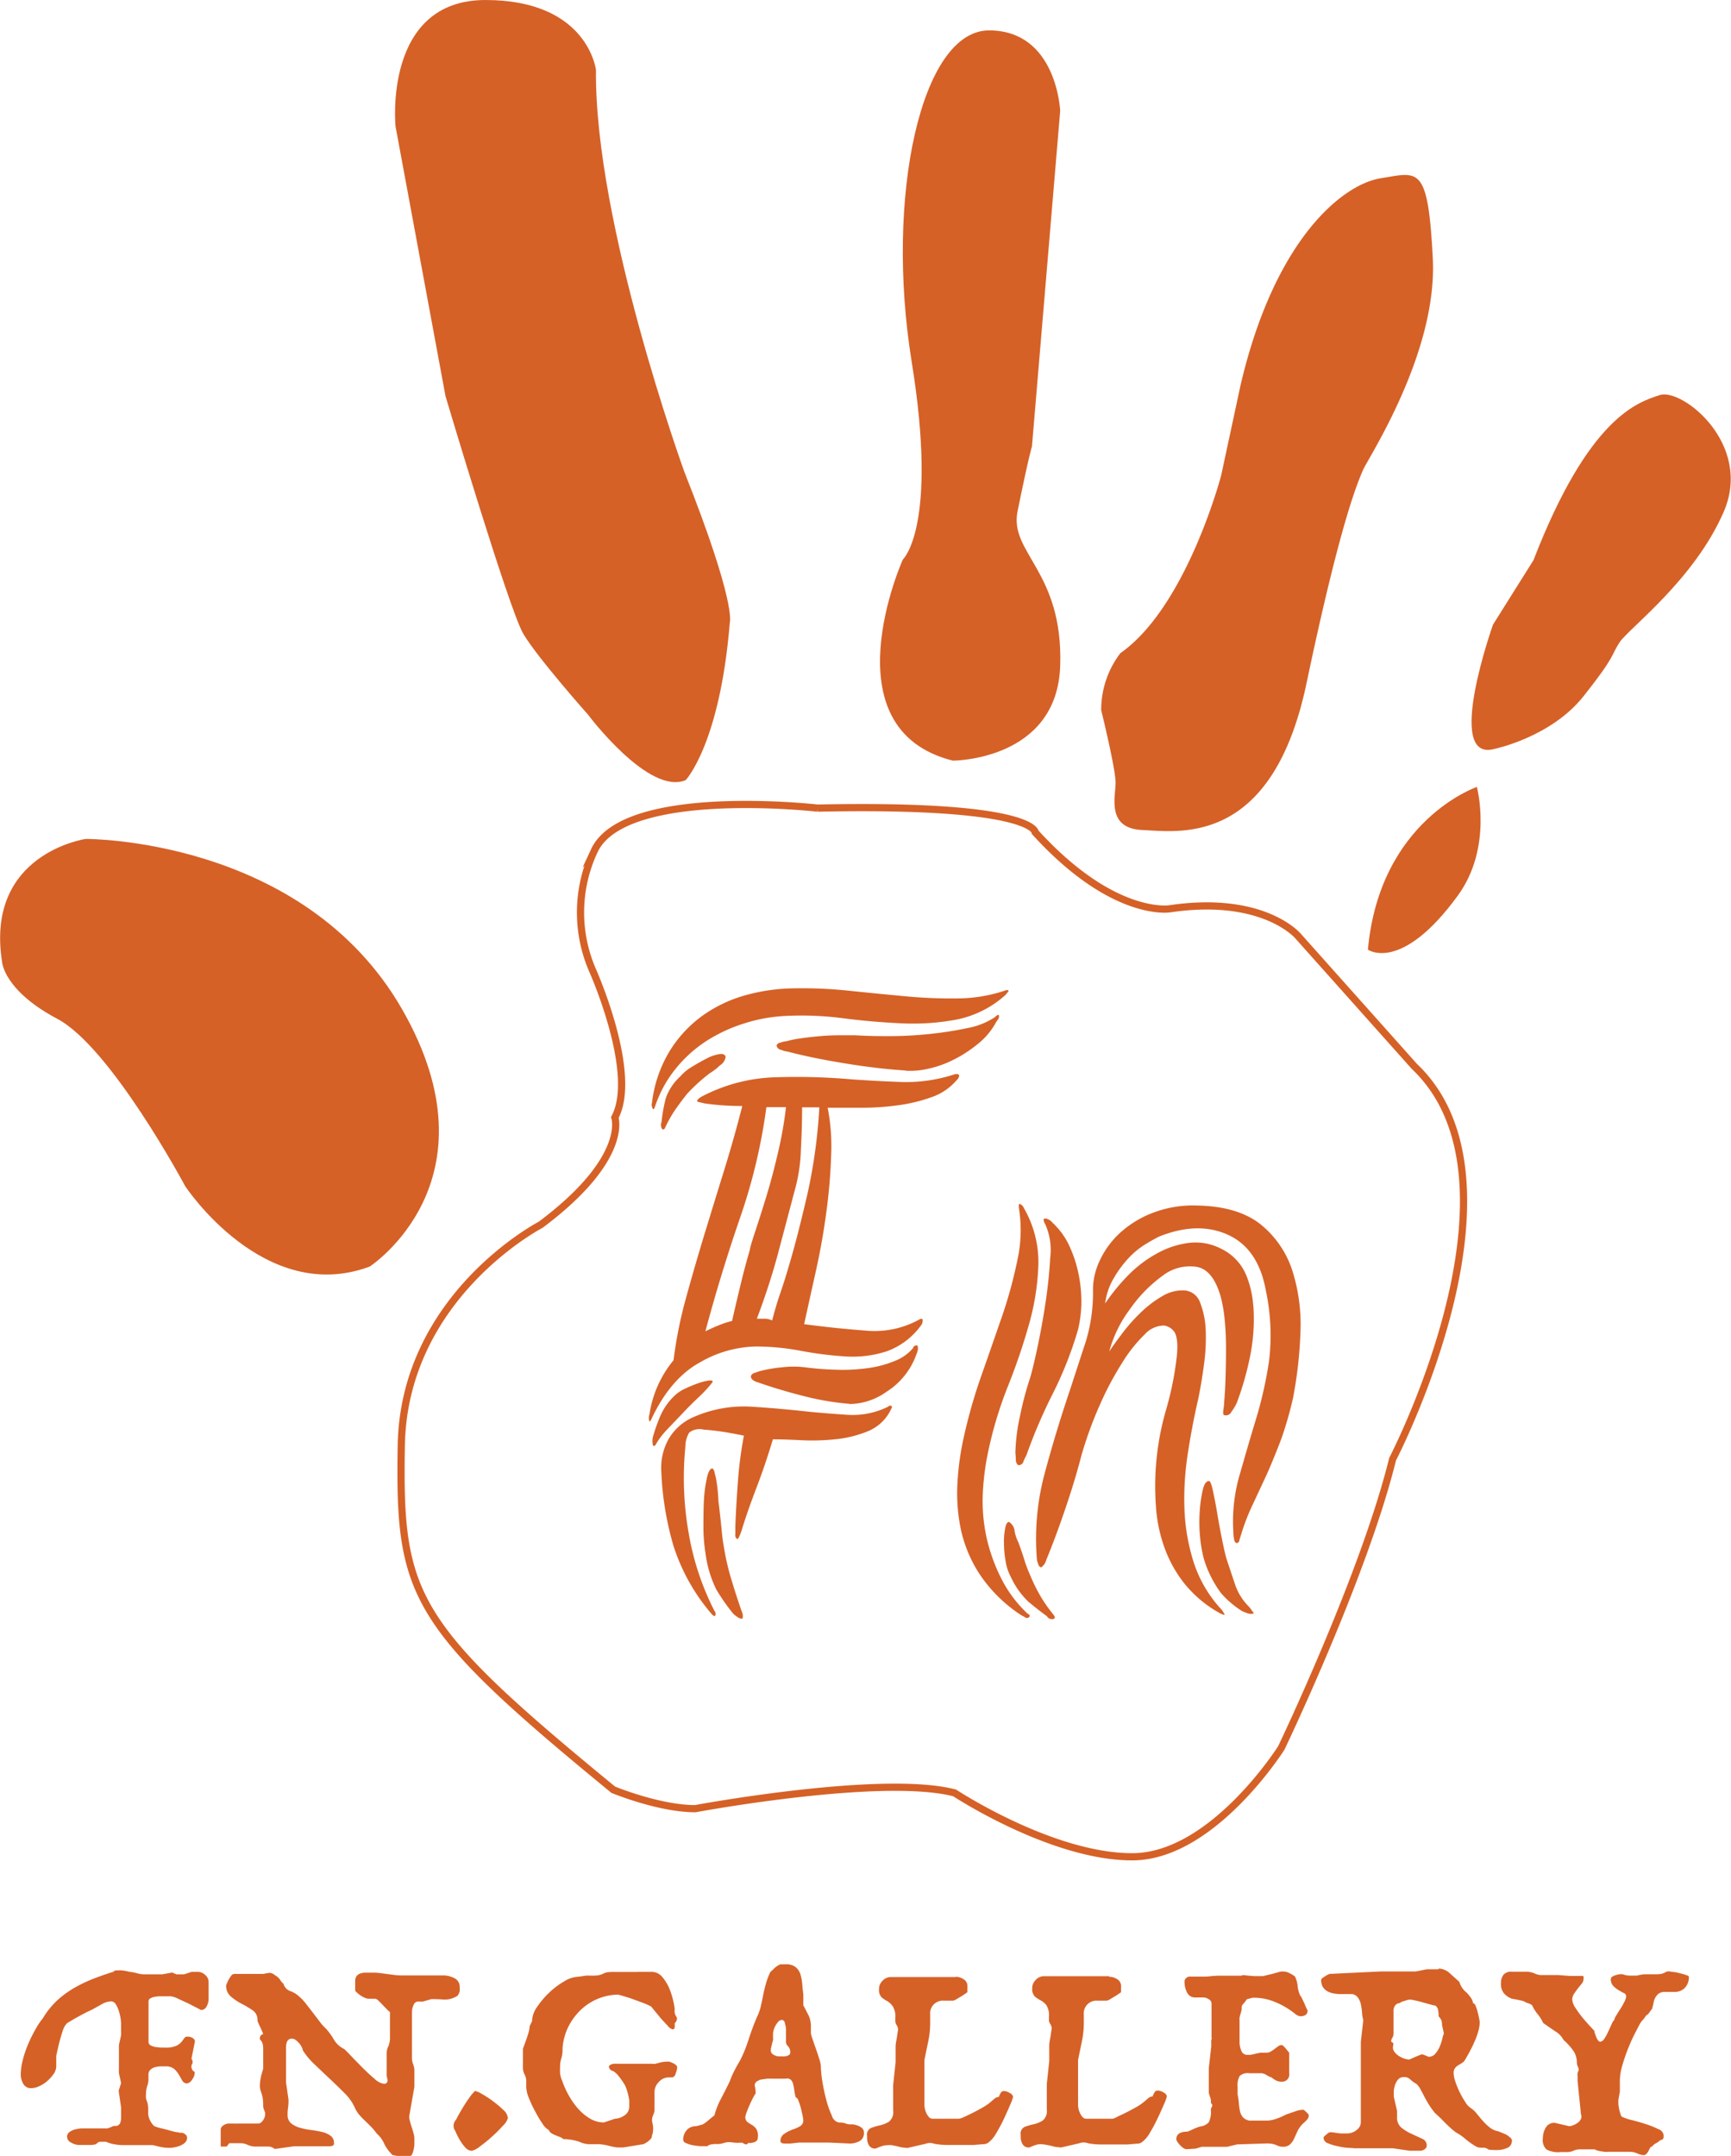 <svg id="Layer_1" data-name="Layer 1" xmlns="http://www.w3.org/2000/svg" viewBox="0 0 240.32 299.33">
  <title>fngallery logo final</title>
  <g>
    <g>
      <path d="M379.31,231.35s-26.84-3.07-31,5.92a20.12,20.12,0,0,0-.22,16.65s6.35,14.24,3.07,20.38c0,0,2,5.7-10.3,14.9,0,0-19,9.86-19.35,30.67s1.38,24.76,29.43,47.77c0,0,6.35,2.63,11.39,2.63,0,0,25.85-4.82,36-2.19,0,0,13.47,8.87,24.65,8.87s20.71-15.12,20.71-15.12,11.5-24,15.45-40.09c0,0,20-38.45,3-54.55L446,249.1s-4.8-5.7-17.8-3.77c0,0-7.83,1.3-18.67-10.61,0,0,0-4-30.24-3.37" transform="translate(-265.8 -119.15)" style="fill: none;stroke: #d56127;stroke-miterlimit: 10"/>
      <path d="M328.52,180.08" transform="translate(-265.8 -119.15)" style="fill: #d56127"/>
    </g>
    <g>
      <path d="M283.82,392.93a4.72,4.72,0,0,1,.93.17,4.55,4.55,0,0,0,1,.17h2.57l1.39-.25,0.59,0.25h1.05l1.05-.34h0.93a1.47,1.47,0,0,1,.95.42,1.26,1.26,0,0,1,.48,1v2.36a2.11,2.11,0,0,1-.27,1,0.85,0.85,0,0,1-.78.51l-1.81-.93-1.41-.65a2.9,2.9,0,0,0-1-.32h-1.18l-0.44,0a4.83,4.83,0,0,0-.63.08,1.85,1.85,0,0,0-.57.21,0.45,0.45,0,0,0-.25.4v5.61a0.55,0.55,0,0,0,.29.51,2,2,0,0,0,.7.23,7.93,7.93,0,0,0,.8.08l0.57,0a3.52,3.52,0,0,0,1.45-.23,2.21,2.21,0,0,0,.74-0.53,4.78,4.78,0,0,0,.4-0.53,0.49,0.49,0,0,1,.44-0.23,1.28,1.28,0,0,1,.76.21,0.58,0.58,0,0,1,.29.46L292.38,405a0.74,0.74,0,0,1,.13.67,0.52,0.52,0,0,0-.13.38,0.79,0.79,0,0,0,.21.59,1.63,1.63,0,0,0,.25.21,1.74,1.74,0,0,1-.38,1.05,1,1,0,0,1-.67.51,0.72,0.72,0,0,1-.67-0.36l-0.46-.8a3.59,3.59,0,0,0-.65-0.82,1.76,1.76,0,0,0-1.24-.38l-0.74,0a3.31,3.31,0,0,0-.76.13,1.41,1.41,0,0,0-.61.36,0.91,0.91,0,0,0-.25.67v0.72a2.78,2.78,0,0,1-.17.84,3.6,3.6,0,0,0-.17,1.14,2.83,2.83,0,0,0,0,.57,2.67,2.67,0,0,0,.11.36,3.53,3.53,0,0,1,.13.44,4.21,4.21,0,0,1,.06.86v0.34a2.3,2.3,0,0,0,.27,1.08,2.58,2.58,0,0,0,.57.78,5.17,5.17,0,0,0,.91.29l1,0.25c0.36,0.11.74,0.21,1.14,0.3a1.5,1.5,0,0,1,.46.08,0.79,0.79,0,0,0,.25,0,0.88,0.88,0,0,1,.53.21,0.59,0.59,0,0,1,.27.46,0.93,0.93,0,0,1-.32.74,2.33,2.33,0,0,1-.72.42,4.28,4.28,0,0,1-.78.21,3.92,3.92,0,0,1-.51.06,6.1,6.1,0,0,1-1-.06l-0.65-.13-0.51-.13a1.84,1.84,0,0,0-.48-0.06H283.1a7.06,7.06,0,0,1-1.86-.21,6.76,6.76,0,0,1-.72-0.25c-0.39,0-.67,0-0.84,0a0.59,0.59,0,0,0-.42.23,0.76,0.76,0,0,1-.32.15,3.1,3.1,0,0,1-.74.06H276.7a2.2,2.2,0,0,1-1-.32,0.94,0.94,0,0,1-.59-0.82,0.79,0.79,0,0,1,.36-0.67,2.29,2.29,0,0,1,.8-0.36,4.85,4.85,0,0,1,.89-0.13l0.57,0h2.7a1.23,1.23,0,0,0,.29,0l0.38-.13,0.46-.21h0.25a0.69,0.69,0,0,0,.72-0.55,1.87,1.87,0,0,0,.08-0.59v-1.43l-0.34-2.32,0.34-1.05q-0.08-.42-0.17-0.8a5.75,5.75,0,0,1-.13-0.65,3.87,3.87,0,0,1,0-.44v-3.37q0.08-.42.17-0.8a6,6,0,0,0,.13-0.65,4,4,0,0,0,0-.44v-1.18q0-.13-0.06-0.61a6.34,6.34,0,0,0-.23-1,3.88,3.88,0,0,0-.44-1,0.78,0.78,0,0,0-.65-0.42,2.87,2.87,0,0,0-1.37.44l-1.33.74q-0.59.25-1.6,0.8t-1.81,1.05a2.4,2.4,0,0,0-.59,1q-0.25.74-.46,1.54t-0.46,2V406a1.88,1.88,0,0,1-.38,1.12,5.33,5.33,0,0,1-.91,1,4.46,4.46,0,0,1-1.12.7,2.6,2.6,0,0,1-1,.25,1.21,1.21,0,0,1-1.2-.65,2.79,2.79,0,0,1-.32-1.2,8.46,8.46,0,0,1,.25-1.92,14.17,14.17,0,0,1,.7-2.15q0.44-1.08,1-2.07a10.26,10.26,0,0,1,1.12-1.71,11.52,11.52,0,0,1,2-2.49,13.62,13.62,0,0,1,2.47-1.79,20.26,20.26,0,0,1,2.68-1.26q1.37-.53,2.64-0.91a0.49,0.49,0,0,1,.44-0.19,5.09,5.09,0,0,1,.78,0A7.53,7.53,0,0,1,283.82,392.93Z" transform="translate(-265.8 -119.15)" style="fill: #d56127"/>
      <path d="M303.26,393.06a1.31,1.31,0,0,1,.72.34,1.94,1.94,0,0,1,.7.61,2.13,2.13,0,0,0,.48.57,1.49,1.49,0,0,0,.89,1,3.29,3.29,0,0,1,1.1.61,7,7,0,0,1,1,1q0.48,0.61,1,1.29l1,1.31a7,7,0,0,0,.93,1.05,8.94,8.94,0,0,1,1.08,1.5,3.32,3.32,0,0,0,1.41,1.29q0.25,0.21,1,1t1.58,1.62q0.86,0.87,1.67,1.54a2.3,2.3,0,0,0,1.27.67,0.5,0.5,0,0,0,.4-0.13,0.48,0.48,0,0,0,.11-0.32,1.2,1.2,0,0,0-.06-0.38,1,1,0,0,1-.06-0.32v-3.16a2.17,2.17,0,0,1,.23-0.88,2.93,2.93,0,0,0,.23-1.22v-3.54a4.74,4.74,0,0,1-.46-0.42l-0.59-.61q-0.3-.32-0.57-0.57a0.79,0.79,0,0,0-.4-0.25H317a1.5,1.5,0,0,1-.59-0.15,3.41,3.41,0,0,1-.63-0.36,3.92,3.92,0,0,1-.48-0.4,0.54,0.54,0,0,1-.19-0.27V394.2a1.1,1.1,0,0,1,.19-0.67,1,1,0,0,1,.48-0.36,2.31,2.31,0,0,1,.63-0.13l0.59,0h0.8a6.39,6.39,0,0,1,.78.06l1,0.13,1,0.13a6.79,6.79,0,0,0,.86.06h5.86a3.41,3.41,0,0,1,1.58.38,1.31,1.31,0,0,1,.74,1.26,3.27,3.27,0,0,1,0,.57,1.79,1.79,0,0,1-.3.61,3.16,3.16,0,0,1-1.88.53q-0.91-.06-1.75-0.06l-1.18.34h-0.72a0.68,0.68,0,0,0-.57.48,2.36,2.36,0,0,0-.23,1V405a2.69,2.69,0,0,0,.17.76,2.68,2.68,0,0,1,.17.76v2.36L322.61,413a2.91,2.91,0,0,0,.11.67q0.1,0.42.25,0.86t0.25,0.84a2.71,2.71,0,0,1,.11.65c0,0.11,0,.31,0,0.59s0,0.56-.08.84a2.7,2.7,0,0,1-.21.74,0.45,0.45,0,0,1-.4.32H322c-0.27,0-.54,0-0.82,0a4.8,4.8,0,0,1-.74-0.13,0.34,0.34,0,0,1-.32-0.21,5.1,5.1,0,0,1-1-1.43,4,4,0,0,0-1-1.35,9.2,9.2,0,0,0-.89-1.05l-0.82-.8a10,10,0,0,1-.76-0.8,3.92,3.92,0,0,1-.61-1,6.72,6.72,0,0,0-1.43-2q-1-1-2-1.94t-2.11-2a9.9,9.9,0,0,1-1.67-2,1.12,1.12,0,0,0-.13-0.4,2.42,2.42,0,0,0-.34-0.53,3.15,3.15,0,0,0-.48-0.46,0.93,0.93,0,0,0-.57-0.21q-0.8,0-.8,1.27v4.81l0.34,2.36a7,7,0,0,1-.06,1.16,5.24,5.24,0,0,0-.06.95,1.47,1.47,0,0,0,.48,1.2,3.35,3.35,0,0,0,1.2.61,9.82,9.82,0,0,0,1.54.32,15.47,15.47,0,0,1,1.54.27,3.25,3.25,0,0,1,1.2.53,1.21,1.21,0,0,1,.48,1,0.36,0.36,0,0,1-.21.4,1.79,1.79,0,0,1-.51.06h-4.81l-2.7.38a1.42,1.42,0,0,0-.84-0.34c-0.34,0-.6,0-0.8,0h-0.8a2.82,2.82,0,0,1-1.31-.23,2.17,2.17,0,0,0-1.05-.23h-1.52l-0.34.46h-0.84q0-.17,0-0.57t0-.78q0-.46,0-1a0.72,0.72,0,0,1,.38-0.59,1.27,1.27,0,0,1,.67-0.25h0.91a1.21,1.21,0,0,0,.3,0l0.08,0,0.25,0c0.15,0,.42,0,0.8,0h1.75a0.73,0.73,0,0,0,.51-0.19,1.49,1.49,0,0,0,.34-0.44,1.77,1.77,0,0,0,.17-0.53,3,3,0,0,0,0-.4,1.61,1.61,0,0,1-.13-0.34,1.3,1.3,0,0,1-.13-0.59,6.89,6.89,0,0,0-.06-1,3.94,3.94,0,0,0-.17-0.7q-0.11-.3-0.17-0.53a2.18,2.18,0,0,1-.06-0.57,4.92,4.92,0,0,1,.06-0.72q0.06-.42.15-0.76l0.25-.84v-2.82a3.28,3.28,0,0,0-.06-0.59,1.33,1.33,0,0,0-.4-0.67,0.7,0.7,0,0,1,.21-0.63,0.46,0.46,0,0,1,.25-0.08,3.36,3.36,0,0,0-.17-0.46q-0.13-.29-0.27-0.59t-0.25-.55a1.11,1.11,0,0,1-.11-0.38,1.54,1.54,0,0,0-.67-1.35,13.6,13.6,0,0,0-1.5-.89,8.49,8.49,0,0,1-1.5-1,1.94,1.94,0,0,1-.67-1.6q0.17-.42.34-0.76a5.33,5.33,0,0,1,.36-0.55,0.58,0.58,0,0,1,.48-0.25h4A8.81,8.81,0,0,1,303.26,393.06Z" transform="translate(-265.8 -119.15)" style="fill: #d56127"/>
      <path d="M331.76,409.46a3.21,3.21,0,0,1,.91.4,13.46,13.46,0,0,1,1.54,1,14.25,14.25,0,0,1,1.45,1.22,1.73,1.73,0,0,1,.65,1.14,2.29,2.29,0,0,1-.67,1.05,20,20,0,0,1-1.54,1.54,19.43,19.43,0,0,1-1.69,1.37,2.68,2.68,0,0,1-1.12.59,1.25,1.25,0,0,1-.91-0.48,6,6,0,0,1-.78-1.08A9.74,9.74,0,0,1,329,415a1.2,1.2,0,0,1,.11-1.54q0.34-.67.82-1.48t1-1.54A5.32,5.32,0,0,1,331.76,409.46Z" transform="translate(-265.8 -119.15)" style="fill: #d56127"/>
      <path d="M354.27,392.93h2a1.88,1.88,0,0,1,1.5.74,6,6,0,0,1,1,1.67,11.13,11.13,0,0,1,.53,1.75,8.07,8.07,0,0,1,.17,1,2.54,2.54,0,0,0,0,.53,1.5,1.5,0,0,0,.13.36,2.66,2.66,0,0,0,.17.29,1.28,1.28,0,0,1,0,.29,1.15,1.15,0,0,1-.3.51,3.77,3.77,0,0,1,0,.57,0.28,0.28,0,0,1-.29.27,1.32,1.32,0,0,1-.67-0.49q-0.46-.48-1-1.08l-1.31-1.6a10.34,10.34,0,0,0-1.24-.55l-1.5-.55q-0.88-.29-1.81-0.55a7.46,7.46,0,0,0-2.68.51,7.6,7.6,0,0,0-2.4,1.48,8.52,8.52,0,0,0-1.81,2.36,7.87,7.87,0,0,0-.86,3.16,4.4,4.4,0,0,1-.17,1.35,3.44,3.44,0,0,0-.17,1.1,9.63,9.63,0,0,0,0,1,3.58,3.58,0,0,0,.29,1,11.89,11.89,0,0,0,.84,1.9,10.74,10.74,0,0,0,1.29,1.88,7,7,0,0,0,1.67,1.43,3.72,3.72,0,0,0,2,.57l1.52-.51a2.44,2.44,0,0,0,1.29-.44,1.43,1.43,0,0,0,.7-1.29v-0.84q-0.08-.51-0.21-1a5.76,5.76,0,0,0-.38-1.07,9.78,9.78,0,0,0-.82-1.2,2.88,2.88,0,0,0-.82-0.78,0.7,0.7,0,0,1-.59-0.59,0.31,0.31,0,0,1,.19-0.27,1.4,1.4,0,0,1,.44-0.15,4.93,4.93,0,0,1,.67,0h4.68a2.29,2.29,0,0,0,.48,0l0.4-.11a5.43,5.43,0,0,1,.55-0.13,5.32,5.32,0,0,1,.93-0.06,3.24,3.24,0,0,1,.55.21,1.4,1.4,0,0,1,.4.25,0.47,0.47,0,0,1,.19.34,2.76,2.76,0,0,1-.21.82,0.69,0.69,0,0,1-.46.57h-0.46a1.82,1.82,0,0,0-1.45.67,2,2,0,0,0-.57,1.22v2.45a1.73,1.73,0,0,1-.17.84,1.94,1.94,0,0,0-.17.93,5.79,5.79,0,0,1,.13.67,3.29,3.29,0,0,1,0,.65,1.93,1.93,0,0,1-.15.65,0.66,0.66,0,0,1-.19.49,4.91,4.91,0,0,1-.4.36,5.47,5.47,0,0,1-.59.34l-2.82.46h-0.67a3.42,3.42,0,0,1-.53-0.06q-0.36-.06-0.76-0.17a7.45,7.45,0,0,0-.84-0.17,5.87,5.87,0,0,0-.82-0.06h-1.14a2.88,2.88,0,0,1-.59-0.08,3.12,3.12,0,0,1-.72-0.25,6.9,6.9,0,0,0-1.27-.3,8,8,0,0,0-1-.08,0.89,0.89,0,0,0-.4-0.27l-0.59-.23a3.83,3.83,0,0,1-.59-0.29,1,1,0,0,1-.4-0.46,2.41,2.41,0,0,1-.86-0.86,16.13,16.13,0,0,1-1-1.67,17.28,17.28,0,0,1-.89-1.88,4.45,4.45,0,0,1-.38-1.58V408a2,2,0,0,0-.23-0.82,2,2,0,0,1-.23-0.82V403.6q0.25-.67.46-1.26t0.32-1a3.37,3.37,0,0,0,.15-0.86l0.34-.72a3.57,3.57,0,0,1,.72-2,11.82,11.82,0,0,1,1.71-2,11,11,0,0,1,2.07-1.54,3.91,3.91,0,0,1,1.83-.61l0.63-.08,0.51-.08a2.62,2.62,0,0,1,.42,0h0.46a4.54,4.54,0,0,0,.91-0.06,3.27,3.27,0,0,0,.53-0.17A3,3,0,0,1,350,393a7.13,7.13,0,0,1,1.12-.06h3.16Z" transform="translate(-265.8 -119.15)" style="fill: #d56127"/>
      <path d="M374.89,391.88a2.08,2.08,0,0,1,1.39.4,2.15,2.15,0,0,1,.65,1,6.78,6.78,0,0,1,.25,1.37q0.06,0.74.15,1.41v1.52q0.25,0.46.65,1.24a3.43,3.43,0,0,1,.4,1.58v1.05a4,4,0,0,0,.21.76q0.21,0.63.48,1.39t0.48,1.45a4.08,4.08,0,0,1,.21.95,14.31,14.31,0,0,0,.21,2.13,25.73,25.73,0,0,0,.55,2.59,12.67,12.67,0,0,0,.78,2.19,1.28,1.28,0,0,0,.95.93,2.71,2.71,0,0,1,.93.13,1.72,1.72,0,0,0,.59.13l0.44,0a3.42,3.42,0,0,1,.67.17,1.78,1.78,0,0,1,.61.36,0.79,0.79,0,0,1,.25.61,1.24,1.24,0,0,1-.59,1.18,2.76,2.76,0,0,1-1.39.34l-2.82-.13h-4.22l-1.18.13-0.82,0c-0.38,0-.57-0.14-0.57-0.34a1.15,1.15,0,0,1,.53-1,4.91,4.91,0,0,1,1.24-.63,5,5,0,0,0,1-.46,0.92,0.92,0,0,0,.4-0.84,4.55,4.55,0,0,0-.1-0.63q-0.11-.51-0.25-1.08a7.21,7.21,0,0,0-.34-1,0.6,0.6,0,0,0-.36-0.44,5.72,5.72,0,0,1-.19-0.93,7.06,7.06,0,0,0-.17-0.91,1.23,1.23,0,0,0-.34-0.61,0.79,0.79,0,0,0-.7-0.13H373a6.87,6.87,0,0,0-.74,0l-0.74.11a0.92,0.92,0,0,0-.48.19,0.63,0.63,0,0,0-.44.74,4.86,4.86,0,0,1,.11,1,5.66,5.66,0,0,0-.38.65q-0.25.48-.48,1t-0.4,1a2.46,2.46,0,0,0-.17.59,0.85,0.85,0,0,0,.27.72,4.94,4.94,0,0,0,.61.4,2.15,2.15,0,0,1,.61.53A1.83,1.83,0,0,1,371,416a0.51,0.51,0,0,1-.17.4,1,1,0,0,1-.4.21,2.67,2.67,0,0,1-.46.08l-0.36,0a0.17,0.17,0,0,1-.08.17,0.54,0.54,0,0,1-.23,0,0.73,0.73,0,0,1-.4-0.21h-0.44a4,4,0,0,1-.57,0l-0.76-.08a2.57,2.57,0,0,0-.89.13,2.58,2.58,0,0,1-.89.13,3.93,3.93,0,0,0-.84.06,1.42,1.42,0,0,0-.36.13l-0.15.11a0.25,0.25,0,0,1-.17,0l-0.74,0A10.1,10.1,0,0,1,362,417a4,4,0,0,1-.95-0.3,0.55,0.55,0,0,1-.4-0.44,2,2,0,0,1,.48-1.35,1.63,1.63,0,0,1,1.29-.55l0.8-.21a0.79,0.79,0,0,0,.32-0.15,4.59,4.59,0,0,0,.48-0.36l0.53-.44,0.44-.36a10,10,0,0,1,.91-2.3q0.65-1.24,1.2-2.38a12.15,12.15,0,0,1,.65-1.5q0.4-.78.74-1.33a15.24,15.24,0,0,0,.72-1.56q0.3-.76.55-1.54t0.55-1.58q0.29-.8.67-1.64a6.9,6.9,0,0,0,.46-1.37q0.17-.74.32-1.52t0.38-1.58a10.63,10.63,0,0,1,.61-1.6q0.25-.21.55-0.51a2.91,2.91,0,0,1,.84-0.55h0.72Zm-0.51,7.72a0.7,0.7,0,0,0-.53.25,2.75,2.75,0,0,0-.4.57,3,3,0,0,0-.25.63,2,2,0,0,0-.08.44v0.57a1.24,1.24,0,0,1,0,.34l-0.11.4-0.19.8v0.34a0.63,0.63,0,0,0,.38.49,1.34,1.34,0,0,0,.67.23h0.4a3.57,3.57,0,0,0,.55,0,1.3,1.3,0,0,0,.48-0.17,0.41,0.41,0,0,0,.21-0.38,1.15,1.15,0,0,0-.29-0.84,0.85,0.85,0,0,1-.3-0.59v-1.86a2.58,2.58,0,0,0-.15-0.72A0.52,0.52,0,0,0,374.38,399.59Z" transform="translate(-265.8 -119.15)" style="fill: #d56127"/>
      <path d="M398.46,393.61a2,2,0,0,1,1.12.34,1.09,1.09,0,0,1,.53,1v0.8q-0.46.34-.88,0.59l-0.67.4a1.25,1.25,0,0,1-.46.19h-1.26a1.75,1.75,0,0,0-1.9,1.9v1.26a12.56,12.56,0,0,1-.27,2.49l-0.53,2.57v6.32a2.69,2.69,0,0,0,.06.44,2.78,2.78,0,0,0,.21.63,2.15,2.15,0,0,0,.36.55,0.7,0.7,0,0,0,.55.23h3.63a2.8,2.8,0,0,0,.7-0.25q0.57-.25,1.24-0.59t1.33-.72a6.9,6.9,0,0,0,.95-0.63l0.67-.57a1,1,0,0,1,.63-0.27,3.07,3.07,0,0,1,.36-0.7,0.65,0.65,0,0,1,.44-0.11,1.6,1.6,0,0,1,.72.27,0.74,0.74,0,0,1,.46.53,5.45,5.45,0,0,1-.36,1q-0.36.86-.86,1.94t-1.1,2.07a4.16,4.16,0,0,1-1.1,1.33,1.15,1.15,0,0,1-.74.23l-1.29.11q-0.76,0-1.73,0h-2a9.46,9.46,0,0,1-1.77-.17,1.7,1.7,0,0,0-1.18,0l-0.55.13-2,.46a4.39,4.39,0,0,1-.53-0.06c-0.27,0-.56-0.1-0.86-0.17s-0.6-.13-0.86-0.17A4.43,4.43,0,0,0,389,417a2.27,2.27,0,0,0-.63.08l-0.51.17a3.91,3.91,0,0,1-.51.21,1,1,0,0,1-.7-0.21,1.22,1.22,0,0,1-.34-0.51,2.16,2.16,0,0,1-.13-0.59c0-.2,0-0.35,0-0.46a1,1,0,0,1,.57-1.1,9.34,9.34,0,0,1,1.24-.36,3.85,3.85,0,0,0,1.24-.51,1.7,1.7,0,0,0,.57-1.54v-3.54l0.34-3.16v-1.52q0-.17,0-0.65c0-.32.07-0.67,0.13-1s0.13-.87.21-1.35a1.15,1.15,0,0,0-.19-0.63,1,1,0,0,1-.19-0.55v-0.46a2.68,2.68,0,0,0-.36-1.62A2.56,2.56,0,0,0,389,397a4.55,4.55,0,0,1-.8-0.53,1.49,1.49,0,0,1-.36-1.18,1.4,1.4,0,0,1,.19-0.74,2,2,0,0,1,.44-0.53,1.58,1.58,0,0,1,.51-0.29,1.33,1.33,0,0,1,.38-0.08h9.15Z" transform="translate(-265.8 -119.15)" style="fill: #d56127"/>
      <path d="M419.79,393.61a2,2,0,0,1,1.12.34,1.09,1.09,0,0,1,.53,1v0.8q-0.46.34-.88,0.59l-0.67.4a1.25,1.25,0,0,1-.46.19h-1.26a1.75,1.75,0,0,0-1.9,1.9v1.26a12.56,12.56,0,0,1-.27,2.49l-0.53,2.57v6.32a2.69,2.69,0,0,0,.06.44,2.78,2.78,0,0,0,.21.63,2.15,2.15,0,0,0,.36.55,0.7,0.7,0,0,0,.55.23h3.63A2.8,2.8,0,0,0,421,413q0.57-.25,1.24-0.59t1.33-.72a6.9,6.9,0,0,0,.95-0.63l0.67-.57a1,1,0,0,1,.63-0.27,3,3,0,0,1,.36-0.7,0.65,0.65,0,0,1,.44-0.11,1.6,1.6,0,0,1,.72.27,0.74,0.74,0,0,1,.46.53,5.49,5.49,0,0,1-.36,1q-0.36.86-.87,1.94c-0.34.72-.7,1.41-1.1,2.07a4.16,4.16,0,0,1-1.1,1.33,1.15,1.15,0,0,1-.74.23l-1.29.11q-0.76,0-1.73,0h-2a9.46,9.46,0,0,1-1.77-.17,1.7,1.7,0,0,0-1.18,0l-0.55.13-2,.46a4.39,4.39,0,0,1-.53-0.06c-0.27,0-.56-0.1-0.86-0.17s-0.6-.13-0.86-0.17a4.43,4.43,0,0,0-.53-0.06,2.27,2.27,0,0,0-.63.08l-0.51.17a3.91,3.91,0,0,1-.51.21,1,1,0,0,1-.7-0.21,1.22,1.22,0,0,1-.34-0.51,2.16,2.16,0,0,1-.13-0.59c0-.2,0-0.35,0-0.46a1,1,0,0,1,.57-1.1,9.34,9.34,0,0,1,1.24-.36,3.85,3.85,0,0,0,1.24-.51,1.7,1.7,0,0,0,.57-1.54v-3.54l0.34-3.16v-1.52q0-.17,0-0.65c0-.32.07-0.67,0.13-1s0.13-.87.21-1.35a1.15,1.15,0,0,0-.19-0.63,1,1,0,0,1-.19-0.55v-0.46a2.68,2.68,0,0,0-.36-1.62,2.56,2.56,0,0,0-.8-0.67,4.55,4.55,0,0,1-.8-0.53,1.49,1.49,0,0,1-.36-1.18,1.4,1.4,0,0,1,.19-0.74,2,2,0,0,1,.44-0.53,1.58,1.58,0,0,1,.51-0.29,1.33,1.33,0,0,1,.38-0.08h9.15Z" transform="translate(-265.8 -119.15)" style="fill: #d56127"/>
      <path d="M438.18,393.4a2.71,2.71,0,0,1,.49,0,4.79,4.79,0,0,0,.55.06l0.76,0.06q0.44,0,1.16,0l1.39-.34,0.63-.17a3.36,3.36,0,0,1,.51-0.13l0.38,0a1.82,1.82,0,0,1,.74.21,4.68,4.68,0,0,1,.78.46,3.58,3.58,0,0,1,.38,1.31,4.26,4.26,0,0,0,.34,1.31,1.85,1.85,0,0,1,.29.49l0.34,0.7a6.45,6.45,0,0,0,.42.93q0,0.8-1.05.8a1.49,1.49,0,0,1-.76-0.4,13.14,13.14,0,0,0-1.31-.89,11,11,0,0,0-1.9-.88,7.65,7.65,0,0,0-2.62-.4l-0.8.21a5.17,5.17,0,0,1-.48.63,0.71,0.71,0,0,0-.23.42v0.38c-0.06.23-.11,0.44-0.17,0.63a3.2,3.2,0,0,0-.13.51,2.6,2.6,0,0,0,0,.38v3a2.94,2.94,0,0,0,.25,1.2,0.84,0.84,0,0,0,.8.57l0.42,0a5.93,5.93,0,0,0,.63-0.13l0.8-.17h0.84a1.14,1.14,0,0,0,.61-0.17c0.18-.11.36-0.23,0.53-0.36l0.48-.36a0.81,0.81,0,0,1,.48-0.17,0.46,0.46,0,0,1,.29.17,4.56,4.56,0,0,1,.34.38l0.42,0.51V407a1,1,0,0,1-1.05,1.18,1.6,1.6,0,0,1-.8-0.19,3.79,3.79,0,0,1-.59-0.4,3.58,3.58,0,0,1-.78-0.38,1.38,1.38,0,0,0-.78-0.21h-1.52a1.71,1.71,0,0,0-1.35.38,2.67,2.67,0,0,0-.29,1.52v1.05a8.46,8.46,0,0,1,.17,1.18,8.45,8.45,0,0,0,.15,1.1,2,2,0,0,0,.4.86,1.55,1.55,0,0,0,.93.49h2.36a4.07,4.07,0,0,0,1.29-.23,9.11,9.11,0,0,0,1.41-.61l1.33-.46a3.46,3.46,0,0,1,1.12-.21,3.13,3.13,0,0,1,.34.29l0.25,0.25a0.37,0.37,0,0,1,.13.25,0.85,0.85,0,0,1-.21.55,4.49,4.49,0,0,1-.51.51,3.49,3.49,0,0,0-.84,1.12l-0.48,1.05a2.68,2.68,0,0,1-.57.8,1.43,1.43,0,0,1-1,.32,1.6,1.6,0,0,1-.46-0.06,3.37,3.37,0,0,1-.44-0.17,2.51,2.51,0,0,0-.55-0.17,4.07,4.07,0,0,0-.78-0.06l-4.09.13-1.43.34h-3.5l-0.84.25-1.26.08a0.87,0.87,0,0,1-.46-0.17,2.57,2.57,0,0,1-.46-0.4,3.54,3.54,0,0,1-.36-0.46,0.77,0.77,0,0,1-.15-0.36q0-1.05,1.56-1.05a7,7,0,0,0,.67-0.29,8.31,8.31,0,0,1,1.05-.42,2,2,0,0,0,1.2-.55,3.15,3.15,0,0,0,.32-1.77,0.84,0.84,0,0,1,.15-0.44,0.35,0.35,0,0,0-.15-0.48,2.57,2.57,0,0,0,0-.44,2.39,2.39,0,0,0-.12-0.44c-0.06-.17-0.11-0.35-0.17-0.55V406.3l0.34-3v-0.72a0.63,0.63,0,0,1,.06-0.34A0.6,0.6,0,0,0,434,402v-4.68a0.69,0.69,0,0,0-.42-0.61,1.53,1.53,0,0,0-.63-0.23h-1.18a1.21,1.21,0,0,1-1.16-.67,3.26,3.26,0,0,1-.36-1.56,0.62,0.62,0,0,1,.23-0.46,0.72,0.72,0,0,1,.48-0.21h2.23a7.32,7.32,0,0,0,.78-0.06,11.54,11.54,0,0,1,1.33-.06h2.91Z" transform="translate(-265.8 -119.15)" style="fill: #d56127"/>
      <path d="M465.5,392.47a2.34,2.34,0,0,1,1.58.65l1.33,1.2a2.92,2.92,0,0,0,1.05,1.52c0.17,0.2.34,0.41,0.51,0.63a1.87,1.87,0,0,1,.34.8,0.5,0.5,0,0,1,.34.36,4.93,4.93,0,0,1,.29.84c0.08,0.32.15,0.63,0.21,0.91a3.91,3.91,0,0,1,.08.55,4.66,4.66,0,0,1-.21,1.31,11.74,11.74,0,0,1-.53,1.43q-0.32.72-.67,1.37t-0.61,1.08a1.29,1.29,0,0,1-.44.46l-0.53.32a1.51,1.51,0,0,0-.44.4,1.11,1.11,0,0,0-.19.67,4.06,4.06,0,0,0,.25,1.22,11.37,11.37,0,0,0,.63,1.52,11.61,11.61,0,0,0,.78,1.35,2.22,2.22,0,0,0,.65.72,4,4,0,0,1,.91.84q0.4,0.51.84,1a7.4,7.4,0,0,0,.95.91,2.66,2.66,0,0,0,1.18.53l0.8,0.32a2.67,2.67,0,0,1,.84.53,1,1,0,0,1,.27.36,1.31,1.31,0,0,1-.06.44,1,1,0,0,1-.61.67,3.64,3.64,0,0,1-1.05.27,6.63,6.63,0,0,1-1,0,2.16,2.16,0,0,1-.55-0.06,1.16,1.16,0,0,0-.78-0.25,2.89,2.89,0,0,1-.78-0.08,10.52,10.52,0,0,1-1.6-1.1,6.91,6.91,0,0,0-1.1-.8,3.63,3.63,0,0,1-.63-0.44c-0.25-.21-0.53-0.46-0.82-0.74s-0.59-.58-0.88-0.89L465,412.5a11.42,11.42,0,0,1-.87-1.22q-0.36-.59-0.63-1.12t-0.53-1a2.63,2.63,0,0,0-.55-0.7,3.64,3.64,0,0,1-.86-0.63,1.14,1.14,0,0,0-.87-0.29,1,1,0,0,0-.78.32,2.22,2.22,0,0,0-.42.74,3.59,3.59,0,0,0-.19.88c0,0.31,0,.56,0,0.76l0.46,2v0.84a1.8,1.8,0,0,0,.65,1.52,6.79,6.79,0,0,0,1.41.84l1.41,0.65a1,1,0,0,1,.65.95,0.62,0.62,0,0,1-.29.51,1,1,0,0,1-.55.21h-1.52l-2.36-.34h-5.27l-0.82-.06c-0.46,0-1-.11-1.48-0.21a6.75,6.75,0,0,1-1.41-.42,0.85,0.85,0,0,1-.63-0.74,0.37,0.37,0,0,1,.13-0.25,2.83,2.83,0,0,1,.29-0.25,1.63,1.63,0,0,1,.42-0.29l0.38,0,0.51,0.08,0.63,0.08h0.84a2.1,2.1,0,0,0,1.41-.49,1.37,1.37,0,0,0,.57-1V402.63l0.34-3a4.7,4.7,0,0,1-.17-1,9.17,9.17,0,0,0-.15-1.12,2.68,2.68,0,0,0-.38-0.95,1.28,1.28,0,0,0-.82-0.55h-1.64a5.15,5.15,0,0,1-.93-0.08,3,3,0,0,1-.86-0.29,1.77,1.77,0,0,1-.65-0.59,1.8,1.8,0,0,1-.25-1,0.39,0.39,0,0,1,.19-0.27,4.13,4.13,0,0,1,.4-0.27,2.92,2.92,0,0,1,.59-0.3l7.13-.34h4.34l0.46,0a5.55,5.55,0,0,0,.68-0.13l0.88-.17h1.64Zm-4,4.3-0.38.08a3.47,3.47,0,0,1-.46.15,1.65,1.65,0,0,0-.55.27,0.81,0.81,0,0,0-.57.27,1.19,1.19,0,0,0-.27.86v3.08a1.15,1.15,0,0,1-.17.61,1,1,0,0,0-.17.53l0.17,0.08,0.13,0.15a0.55,0.55,0,0,1,0,.27,0.94,0.94,0,0,0,.08.78,2.11,2.11,0,0,0,.59.63,3,3,0,0,0,.82.42,2.43,2.43,0,0,0,.74.15l0.76-.34,0.61-.25a1.17,1.17,0,0,1,.48-0.13l0.84,0.34a1.18,1.18,0,0,0,.93-0.44,3.72,3.72,0,0,0,.61-1,7.6,7.6,0,0,0,.36-1.1,3.86,3.86,0,0,1,.21-0.7L466,400.31a2.49,2.49,0,0,0-.06-0.57,1.37,1.37,0,0,0-.4-0.61,7,7,0,0,0-.06-0.76,1.07,1.07,0,0,0-.4-0.76,3.41,3.41,0,0,1-.61-0.13l-1.05-.29c-0.38-.11-0.76-0.21-1.14-0.29A4.35,4.35,0,0,0,461.49,396.77Z" transform="translate(-265.8 -119.15)" style="fill: #d56127"/>
      <path d="M497.92,392.93a3.35,3.35,0,0,1,.65.08l0.78,0.19c0.25,0.07.47,0.14,0.65,0.21a0.37,0.37,0,0,1,.27.19,2.12,2.12,0,0,1-.55,1.54,1.9,1.9,0,0,1-1.43.57H497a1.52,1.52,0,0,0-.88.21,1.74,1.74,0,0,0-.48.53,2.26,2.26,0,0,0-.27.76,8.79,8.79,0,0,1-.21.86,5.71,5.71,0,0,0-.38.51,1.35,1.35,0,0,1-.46.42,3.13,3.13,0,0,1-.4.55,4.12,4.12,0,0,0-.4.51q-0.25.46-.74,1.41t-0.95,2.11a24.41,24.41,0,0,0-.8,2.34,7.79,7.79,0,0,0-.34,2.11v1.52l-0.21,1.18c0,0.08,0,.26,0,0.53a7.54,7.54,0,0,0,.13.8,4.22,4.22,0,0,0,.21.72,0.39,0.39,0,0,0,.29.32,5.66,5.66,0,0,0,1.22.4q0.93,0.23,1.92.55a12.3,12.3,0,0,1,1.75.7,1.08,1.08,0,0,1,.76.8,1.61,1.61,0,0,1,0,.38,0.4,0.4,0,0,1-.42.34,2.79,2.79,0,0,1-.65.46,1.43,1.43,0,0,0-.53.46,0.31,0.31,0,0,0-.28.19l-0.21.4a1.9,1.9,0,0,1-.27.4,0.54,0.54,0,0,1-.42.19,2.27,2.27,0,0,1-.86-0.23,2.75,2.75,0,0,0-1.12-.23h-2.83a5.57,5.57,0,0,1-.67,0l-0.65-.11a2,2,0,0,1-.65-0.23h-1.9a2.22,2.22,0,0,0-1.05.19,2.25,2.25,0,0,1-1.05.19h-0.72a3.45,3.45,0,0,1-2-.38A1.86,1.86,0,0,1,480,416a2.93,2.93,0,0,1,.38-1.41,1.33,1.33,0,0,1,1.27-.7l2,0.46a1.65,1.65,0,0,0,.61-0.15,2.71,2.71,0,0,0,.63-0.36,1.25,1.25,0,0,0,.4-0.51,0.83,0.83,0,0,0,0-.63L484.81,408a6.13,6.13,0,0,0,0-.7,1,1,0,0,1,.17-0.7,1.26,1.26,0,0,0-.13-0.53,1.26,1.26,0,0,1-.13-0.53,2.89,2.89,0,0,0-.44-1.58,8.32,8.32,0,0,0-1.41-1.58,3,3,0,0,0-1.12-1.18q-0.82-.55-1.71-1.18a5.41,5.41,0,0,0-.76-1.22,5.4,5.4,0,0,1-.76-1.22,1.5,1.5,0,0,0-.55-0.29,2.52,2.52,0,0,1-.63-0.29,15.32,15.32,0,0,0-1.64-.34,2.78,2.78,0,0,1-1.12-.78,2,2,0,0,1-.4-1.33,2,2,0,0,1,.32-1.18,1.36,1.36,0,0,1,1.2-.46h2a2.89,2.89,0,0,1,1.14.23,2.38,2.38,0,0,0,.84.23h2l0.46,0,0.74,0.06,0.82,0.06q0.42,0,.67,0h0.93a0.5,0.5,0,0,1,.34.06,1,1,0,0,1,0,.4,1,1,0,0,1-.25.63q-0.25.3-.53,0.65c-0.18.24-.36,0.49-0.53,0.74a1.43,1.43,0,0,0-.25.8,2.36,2.36,0,0,0,.46,1.18,15.13,15.13,0,0,0,1.05,1.43q0.67,0.8,1.56,1.73a1.33,1.33,0,0,0,.08.38c0.06,0.17.12,0.34,0.19,0.51a1.9,1.9,0,0,0,.25.44,0.39,0.39,0,0,0,.27.19,0.79,0.79,0,0,0,.59-0.42,6.35,6.35,0,0,0,.55-1l0.46-1a1.64,1.64,0,0,1,.38-0.61,1.49,1.49,0,0,1,.25-0.59q0.25-.42.57-0.91t0.57-1a1.86,1.86,0,0,0,.25-0.82,0.49,0.49,0,0,0-.34-0.42c-0.23-.11-0.46-0.25-0.72-0.4a3.78,3.78,0,0,1-.72-0.57,1.31,1.31,0,0,1-.34-1,0.36,0.36,0,0,1,.19-0.29,1.8,1.8,0,0,1,.46-0.21,3.88,3.88,0,0,1,.55-0.13,3,3,0,0,1,.44,0,3.63,3.63,0,0,0,.46.13l0.4,0.06,0.32,0h0.8a5.39,5.39,0,0,1,1.1-.19l1.6,0a3.18,3.18,0,0,0,.7-0.06,1.77,1.77,0,0,0,.46-0.17,2.08,2.08,0,0,1,.4-0.17A2,2,0,0,1,497.92,392.93Z" transform="translate(-265.8 -119.15)" style="fill: #d56127"/>
    </g>
    <g>
      <path d="M361,227.46s4.75-5,6.12-21.87c0,0,1-2.48-6.31-20.93,0,0-12.49-34.45-12.27-55.79,0,0-1.1-9.72-15.34-9.72s-12.49,17.53-12.49,17.53l6.94,37.47s8.83,29.67,10.8,33,9,11.24,9,11.24S355.88,229.65,361,227.46Z" transform="translate(-265.8 -119.15)" style="fill: #d56127"/>
      <path d="M442.89,355.88" transform="translate(-265.8 -119.15)" style="fill: #d56127;opacity: 0.5"/>
      <path d="M317.13,295s18.19-11.83,4.5-35.71-43.93-23.66-43.93-23.66-14,2-11.61,17.09c0,0,.22,3.94,7.67,7.89s17.75,23.23,17.75,23.23S302.46,300.48,317.13,295Z" transform="translate(-265.8 -119.15)" style="fill: #d56127"/>
      <path d="M398.09,224.76s14.46,0,14.9-13.15-7.1-15.67-5.92-21.47c1.63-8,2-9,2-9l3.92-46.6s-0.46-11.17-9.88-11.17-14.46,23-10.74,46-1.23,27.47-1.23,27.47S380.56,220.37,398.09,224.76Z" transform="translate(-265.8 -119.15)" style="fill: #d56127"/>
      <path d="M418.68,217.74s2,8.11,2,10.08-1.31,6.35,3.72,6.57,18,2.41,22.79-20.38,7.17-28,7.83-29.58,10.36-16.21,9.7-29.36-2-12-7.23-11.17-14.71,8.34-19.47,28.77l-2.68,12.48s-4.77,18.22-14,24.69A13,13,0,0,0,418.68,217.74Z" transform="translate(-265.8 -119.15)" style="fill: #d56127"/>
      <path d="M455.71,251s4.6,3.31,12.48-7.5c4.9-6.72,2.65-15.09,2.65-15.09S457.35,233,455.71,251Z" transform="translate(-265.8 -119.15)" style="fill: #d56127"/>
      <path d="M473.24,223.14s7.87-1.6,12.42-7.34,3.75-5.58,5-7.48,10.36-8.66,14.45-18.11S499.3,173,496.24,174s-9.83,3-17.54,22.92l-5.62,8.95S466.27,225,473.24,223.14Z" transform="translate(-265.8 -119.15)" style="fill: #d56127"/>
    </g>
    <g>
      <path d="M356.32,316c-0.23.55-.37,0.65-0.41,0.29a1.46,1.46,0,0,1,.06-0.77,15.22,15.22,0,0,1,3.34-7.51,59.44,59.44,0,0,1,1.73-8.64q1.26-4.6,2.68-9.24t2.81-9.13q1.36-4.47,2.32-8.29a36.59,36.59,0,0,1-5.24-.36l-1-.24c-0.08-.23.2-0.52,0.84-0.83a23.39,23.39,0,0,1,10-2.56,88.85,88.85,0,0,1,10.73.3c2.3,0.16,4.6.28,6.91,0.36a21.65,21.65,0,0,0,7.27-1.08c0.4-.07.6,0,0.6,0.24a1,1,0,0,1-.36.6,8,8,0,0,1-3.4,2.32,22.53,22.53,0,0,1-4.59,1.13,36.21,36.21,0,0,1-5.06.36h-4.84a28,28,0,0,1,.48,6.62,76,76,0,0,1-.66,7.81q-0.53,4.05-1.43,8.11T377.44,303c3,0.4,5.91.7,8.65,0.9a12.79,12.79,0,0,0,7.45-1.61c0.24-.08.36,0,0.36,0.12a1.3,1.3,0,0,1-.12.6,10.08,10.08,0,0,1-4.88,3.76,15.36,15.36,0,0,1-5.72.71,50.07,50.07,0,0,1-6.2-.78,33.87,33.87,0,0,0-6.21-.6,16.06,16.06,0,0,0-7.8,2.21Q358.95,310.51,356.32,316Zm0.48-43.41c-0.16.55-.29,0.7-0.41,0.42a1.1,1.1,0,0,1-.07-0.77,17.86,17.86,0,0,1,2.52-7.27,17.15,17.15,0,0,1,4.53-4.83,19,19,0,0,1,5.71-2.75,26.27,26.27,0,0,1,6.21-1,61.74,61.74,0,0,1,8.23.3c2.7,0.28,5.34.54,7.93,0.78a67.82,67.82,0,0,0,7.38.3,21,21,0,0,0,6.62-1.13c0.24-.08.37,0,0.37,0.12l-0.37.48a14.29,14.29,0,0,1-6.8,3.46,32.83,32.83,0,0,1-7.69.53c-2.66-.12-5.39-0.35-8.17-0.71a44.13,44.13,0,0,0-8.23-.3,22.2,22.2,0,0,0-5.36,1,21.76,21.76,0,0,0-5.12,2.33,18.1,18.1,0,0,0-4.29,3.76A16.65,16.65,0,0,0,356.81,272.58Zm0.12,47c-0.16.32-.32,0.4-0.47,0.24a2.59,2.59,0,0,1,0-1.19,24.06,24.06,0,0,1,1.07-3,8.68,8.68,0,0,1,1.91-2.69,5.23,5.23,0,0,1,1.49-1,17.12,17.12,0,0,1,1.91-.78,7.18,7.18,0,0,1,1.49-.36c0.39,0,.52.07,0.36,0.3a18.31,18.31,0,0,1-1.85,2c-0.76.72-1.52,1.47-2.26,2.26s-1.49,1.55-2.16,2.27A10.62,10.62,0,0,0,356.92,319.57ZM361.21,271c-0.64.8-1.21,1.57-1.73,2.32a17.36,17.36,0,0,0-1.36,2.45,0.29,0.29,0,0,1-.36.18,1,1,0,0,1-.12-1,22.4,22.4,0,0,1,.6-3.34,7.34,7.34,0,0,1,2-3,6.54,6.54,0,0,1,1.67-1.37c0.71-.43,1.39-0.82,2-1.13a5.79,5.79,0,0,1,1.73-.6q0.77-.12.9,0.36a1.62,1.62,0,0,1-.78,1.19,7.23,7.23,0,0,1-1.38,1.07A24.44,24.44,0,0,0,361.21,271Zm6.68,60q0.12-3,.36-6.2a54.38,54.38,0,0,1,.83-6.32c-0.32-.07-1.05-0.22-2.2-0.42s-2.29-.34-3.4-0.42a2.32,2.32,0,0,0-2,.42,3.9,3.9,0,0,0-.53,2,44,44,0,0,0,.47,12A37.37,37.37,0,0,0,365,342.83a0.6,0.6,0,0,1,.12.59c-0.08.16-.24,0.12-0.47-0.12a27.15,27.15,0,0,1-5.37-9.59,42.56,42.56,0,0,1-1.67-10.32,8.12,8.12,0,0,1,1-4.41,7.34,7.34,0,0,1,3.52-3.1,17.3,17.3,0,0,1,7.88-1.43q3.93,0.24,8.23.72c1.67,0.16,3.44.3,5.3,0.42a11.08,11.08,0,0,0,5.55-1.13,0.42,0.42,0,0,1,.47-0.12,0.29,0.29,0,0,1,0,.36l-0.24.48a6.13,6.13,0,0,1-3.16,2.74,16.2,16.2,0,0,1-4.47,1.07,30.83,30.83,0,0,1-4.71.12c-1.55-.08-2.84-0.12-3.88-0.12-0.71,2.39-1.47,4.61-2.26,6.68s-1.48,4-2,5.72c-0.32,1-.55,1.51-0.71,1.43a0.64,0.64,0,0,1-.24-0.65V331Zm-1.44,3.81a34.22,34.22,0,0,0,1,4c0.39,1.3.83,2.64,1.3,4a2,2,0,0,1,.18.66c0,0.28,0,.42-0.18.42a1.1,1.1,0,0,1-.58-0.24,3.91,3.91,0,0,1-.6-0.48,28.13,28.13,0,0,1-2.33-3.34,15.88,15.88,0,0,1-1.49-5,22.88,22.88,0,0,1-.29-3.34c0-1.35,0-2.66.06-3.93a19.63,19.63,0,0,1,.42-3.21c0.19-.88.45-1.32,0.78-1.32a1,1,0,0,1,.29.6,9.2,9.2,0,0,1,.29,1.37c0.08,0.52.14,1,.18,1.55s0.06,0.85.06,1c0.17,1.35.31,2.63,0.43,3.82A30.56,30.56,0,0,0,366.46,334.83Zm3.46-42.22c0.08-.4.34-1.26,0.77-2.56s0.94-2.89,1.5-4.72,1.09-3.81,1.6-6a54.25,54.25,0,0,0,1.14-6.44H372.2a78.55,78.55,0,0,1-3.64,15.32q-2.69,7.81-4.83,15.8c0.64-.31,1.26-0.6,1.85-0.83a13,13,0,0,1,1.86-.61c0.39-1.75.81-3.52,1.24-5.3S369.52,294,369.92,292.62Zm13.83,21.47a37.67,37.67,0,0,1-6.37-1.08q-3.29-.83-6.38-1.91a1.57,1.57,0,0,1-.54-0.24,0.7,0.7,0,0,1-.41-0.61,0.75,0.75,0,0,1,.58-0.47,7.65,7.65,0,0,1,1.2-.36,20.18,20.18,0,0,1,2.74-.42,13.24,13.24,0,0,1,3.33.06q1.91,0.24,4.18.3a25,25,0,0,0,4.29-.24,14.74,14.74,0,0,0,3.7-1,6.21,6.21,0,0,0,2.51-1.78,0.45,0.45,0,0,1,.47-0.36h0.12a1.1,1.1,0,0,1,.07.6,2.92,2.92,0,0,1-.19.6,10.16,10.16,0,0,1-4.17,5.24A9,9,0,0,1,383.76,314.09ZM376.25,284c-0.89,3.34-1.7,6.43-2.45,9.24s-1.73,5.83-2.92,9H372a2.79,2.79,0,0,1,1,.24c0.33-1.27.68-2.48,1.08-3.64s0.8-2.4,1.19-3.75c1-3.34,1.82-6.7,2.61-10.08a74.26,74.26,0,0,0,1.67-12.11h-2.39c0,1.83-.06,3.8-0.17,5.9A23.26,23.26,0,0,1,376.25,284Zm15.26-16.22c-2.56-.16-5.27-0.48-8.17-0.95s-5.63-1-8.17-1.67a3.15,3.15,0,0,1-.9-0.24,0.78,0.78,0,0,1-.66-0.6,0.62,0.62,0,0,1,.54-0.41,2.77,2.77,0,0,1,.78-0.18,14.9,14.9,0,0,1,2.08-.42c0.83-.12,1.7-0.22,2.62-0.3s1.81-.12,2.69-0.12h2.26q1.79,0.12,4.6.12a54,54,0,0,0,5.67-.3,48.49,48.49,0,0,0,5.3-.83,10.11,10.11,0,0,0,3.75-1.49c0.41-.4.6-0.43,0.6-0.12a0.78,0.78,0,0,1-.18.47,3.59,3.59,0,0,0-.31.48,9.92,9.92,0,0,1-2.51,2.92,17.73,17.73,0,0,1-3.33,2.15,14.43,14.43,0,0,1-3.52,1.25A10.8,10.8,0,0,1,391.51,267.81Z" transform="translate(-265.8 -119.15)" style="fill: #d56127"/>
      <path d="M407.6,343.42a20.25,20.25,0,0,1-5.65-5.49,18.5,18.5,0,0,1-2.7-6.2,24.42,24.42,0,0,1-.53-6.56,38.69,38.69,0,0,1,.9-6.55,73.12,73.12,0,0,1,2.44-8.52c1-2.82,1.94-5.57,2.87-8.23a63.59,63.59,0,0,0,2.13-7.82,19.26,19.26,0,0,0,.18-7.28c0-.31,0-0.47.12-0.47a1,1,0,0,1,.6.6,15,15,0,0,1,2,7.87,34.31,34.31,0,0,1-1.31,8.29,85.72,85.72,0,0,1-2.93,8.59,55.34,55.34,0,0,0-2.67,8.77,36.63,36.63,0,0,0-.79,5.79,23.67,23.67,0,0,0,.42,6,24.16,24.16,0,0,0,2,5.84,17.3,17.3,0,0,0,3.77,5.13c0.31,0.16.39,0.32,0.23,0.48a0.4,0.4,0,0,1-.55.05C407.95,343.6,407.77,343.5,407.6,343.42Zm4.54,0.48a0.8,0.8,0,0,1-1-.36c-0.88-.63-1.73-1.31-2.56-2a11.25,11.25,0,0,1-2.45-3.46,6.6,6.6,0,0,1-.71-2.14,14.86,14.86,0,0,1-.24-2.57,9.85,9.85,0,0,1,.18-2.08c0.11-.55.29-0.83,0.53-0.83a1.69,1.69,0,0,1,.78,1.31,5.54,5.54,0,0,0,.53,1.55c0.31,0.88.6,1.69,0.83,2.45s0.52,1.49.84,2.2a23.51,23.51,0,0,0,1.43,2.87,20.73,20.73,0,0,0,1.67,2.39,1.53,1.53,0,0,1,.24.36A0.23,0.23,0,0,1,412.14,343.9Zm3.34-40.19a52.11,52.11,0,0,1-3.52,8.94,72.72,72.72,0,0,0-3.63,8.47c-0.07.16-.23,0.46-0.43,0.9a0.67,0.67,0,0,1-.77.54,1,1,0,0,1-.3-0.78c0-.43-0.06-0.77-0.06-1a26.64,26.64,0,0,1,.65-5.07,45.12,45.12,0,0,1,1.37-5.19c0.16-.47.47-1.69,0.9-3.64s0.83-4.08,1.19-6.38,0.6-4.53.72-6.68a8.74,8.74,0,0,0-.67-4.66c-0.32-.55-0.32-0.84,0-0.84a1.61,1.61,0,0,1,1,.6,10.26,10.26,0,0,1,2.33,3.21,17.84,17.84,0,0,1,1.3,4,19.51,19.51,0,0,1,.37,4.12A17.74,17.74,0,0,1,415.48,303.71Zm24.33-3.22a26.09,26.09,0,0,1-.48,7.09,42.12,42.12,0,0,1-1.79,6.26,5.87,5.87,0,0,1-.77,1.31,0.84,0.84,0,0,1-1,.48c-0.15,0-.2-0.28-0.11-0.83a10.06,10.06,0,0,0,.11-1.2c0.08-.87.14-2,0.18-3.28s0.06-2.64.06-4-0.06-2.65-.18-3.88a19.81,19.81,0,0,0-.53-3.16c-0.71-2.55-1.84-4-3.4-4.24a6.17,6.17,0,0,0-4.71,1.25,19.39,19.39,0,0,0-4.53,4.65,17.24,17.24,0,0,0-2.86,5.85c0.48-.72,1.09-1.57,1.85-2.57a23.81,23.81,0,0,1,2.55-2.86,15.27,15.27,0,0,1,3-2.27,5.44,5.44,0,0,1,3-.78,2.5,2.5,0,0,1,2.21,1.68,11.67,11.67,0,0,1,.78,3.81,26.63,26.63,0,0,1-.25,4.89c-0.23,1.75-.51,3.38-0.83,4.89q-0.85,3.7-1.44,7.63a40.37,40.37,0,0,0-.42,7.69,27.87,27.87,0,0,0,1.31,7.28,17.55,17.55,0,0,0,3.88,6.5c0.16,0.24.28,0.44,0.36,0.59s-0.12.12-.6-0.12a16.66,16.66,0,0,1-5-4.18,17.77,17.77,0,0,1-2.8-5.13,20.93,20.93,0,0,1-1.13-5.72,38,38,0,0,1,1.49-13.48,44,44,0,0,0,1.43-7.28c0.16-1.67,0-2.76-.35-3.28a2.11,2.11,0,0,0-1.43-.89,3.63,3.63,0,0,0-2.69,1.24,19.91,19.91,0,0,0-3.09,3.88,43.43,43.43,0,0,0-3.11,5.84,53.57,53.57,0,0,0-2.56,7c-0.64,2.47-1.41,5-2.33,7.69s-1.77,4.95-2.56,6.86a1.87,1.87,0,0,1-.72,1.07,0.55,0.55,0,0,1-.41-0.47,2.21,2.21,0,0,1-.19-0.71,35,35,0,0,1,1.07-11.81q1.56-5.84,3.58-11.8,1.2-3.7,2.14-6.55a23.24,23.24,0,0,0,1-7.28,9.55,9.55,0,0,1,.95-4,12.3,12.3,0,0,1,2.8-3.82,14.33,14.33,0,0,1,4.59-2.8,15.6,15.6,0,0,1,6.21-1c3.81,0.08,6.75,1,8.82,2.69a13.66,13.66,0,0,1,4.36,6.5,24.77,24.77,0,0,1,1.07,8.53,59.17,59.17,0,0,1-1,8.88,49.48,49.48,0,0,1-1.67,5.84q-1,2.63-2,4.89l-2,4.29a28.58,28.58,0,0,0-1.56,4.06c-0.08.24-.16,0.5-0.24,0.77a0.44,0.44,0,0,1-.36.42,0.49,0.49,0,0,1-.36-0.47,4.64,4.64,0,0,1-.12-1.08,23,23,0,0,1,.84-7.81c0.72-2.51,1.46-5.09,2.27-7.75A56.13,56.13,0,0,0,442,308a29.92,29.92,0,0,0-.48-9.78q-1.07-5.73-5.24-7.63t-9.54.24c-0.48.24-1.12,0.59-1.91,1.07a11.16,11.16,0,0,0-2.33,1.91,15.31,15.31,0,0,0-2.07,2.8,9,9,0,0,0-1.2,3.52,27.2,27.2,0,0,1,3.34-4.06,17.09,17.09,0,0,1,4.06-3,12.07,12.07,0,0,1,4.36-1.37,7.69,7.69,0,0,1,4.35.83,7.07,7.07,0,0,1,3.46,3.63A13.75,13.75,0,0,1,439.8,300.49Zm0,42.69a1.45,1.45,0,0,1-1-.12,3.13,3.13,0,0,1-.6-0.24,13.26,13.26,0,0,1-2.86-2.44,15.36,15.36,0,0,1-2.39-4.71,18.32,18.32,0,0,1-.54-3,21.65,21.65,0,0,1-.06-3.64,18.37,18.37,0,0,1,.42-3c0.19-.83.48-1.25,0.89-1.25,0.15,0,.33.46,0.53,1.38s0.41,2,.6,3.15,0.42,2.39.66,3.57,0.44,2.08.6,2.63q0.59,1.79,1.19,3.57a7.88,7.88,0,0,0,1.9,3.1,3.38,3.38,0,0,1,.49.66C439.85,343,439.89,343.18,439.8,343.18Z" transform="translate(-265.8 -119.15)" style="fill: #d56127"/>
    </g>
  </g>
</svg>
